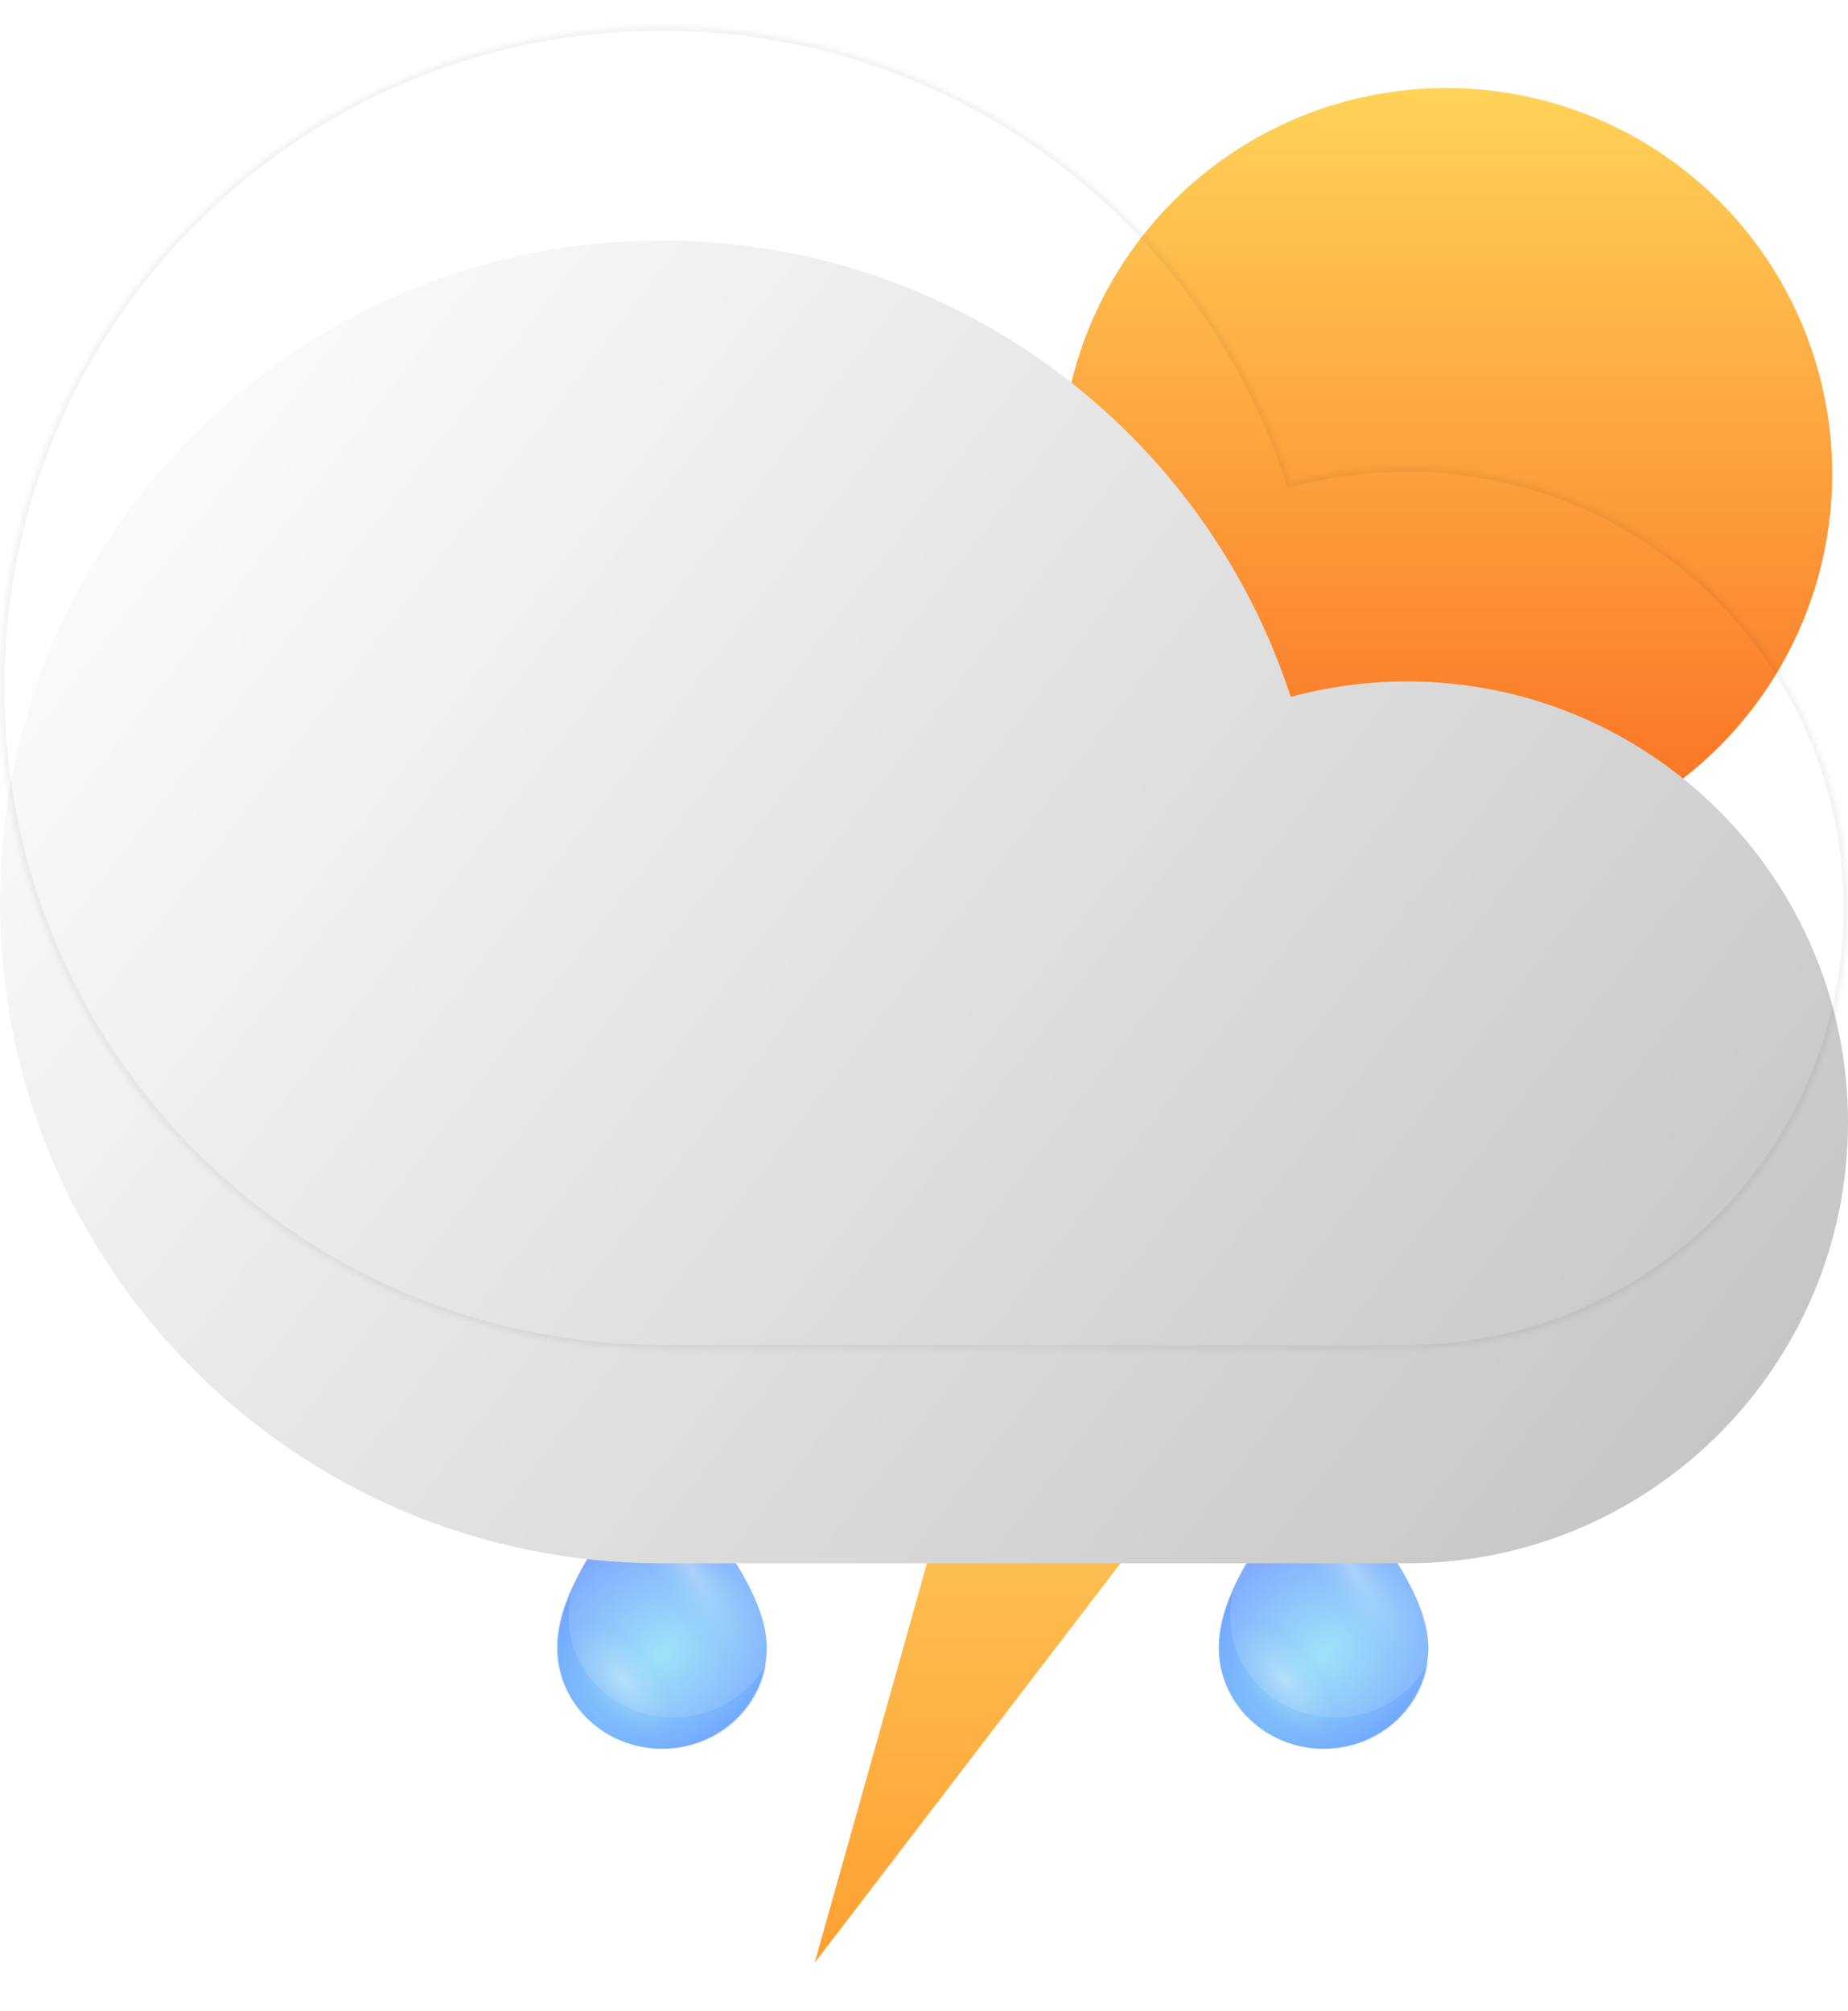 <svg width="420" height="457" viewBox="0 0 420 457" fill="none" xmlns="http://www.w3.org/2000/svg">
<defs>
<filter id="filter0_f_40_927" x="169.412" y="235.988" width="120.263" height="220.024" filterUnits="userSpaceOnUse" color-interpolation-filters="sRGB">
<feFlood flood-opacity="0" result="BackgroundImageFix"/>
<feBlend mode="normal" in="SourceGraphic" in2="BackgroundImageFix" result="shape"/>
<feGaussianBlur stdDeviation="5.006" result="effect1_foregroundBlur_40_927"/>
</filter>
<filter id="filter1_f_40_927" x="110.834" y="345.802" width="79.44" height="67.684" filterUnits="userSpaceOnUse" color-interpolation-filters="sRGB">
<feFlood flood-opacity="0" result="BackgroundImageFix"/>
<feBlend mode="normal" in="SourceGraphic" in2="BackgroundImageFix" result="shape"/>
<feGaussianBlur stdDeviation="8.01" result="effect1_foregroundBlur_40_927"/>
</filter>
<filter id="filter2_f_40_927" x="261.192" y="345.802" width="79.44" height="67.684" filterUnits="userSpaceOnUse" color-interpolation-filters="sRGB">
<feFlood flood-opacity="0" result="BackgroundImageFix"/>
<feBlend mode="normal" in="SourceGraphic" in2="BackgroundImageFix" result="shape"/>
<feGaussianBlur stdDeviation="8.01" result="effect1_foregroundBlur_40_927"/>
</filter>
<filter id="filter3_i_40_927" x="241" y="0" width="175.418" height="195.34" filterUnits="userSpaceOnUse" color-interpolation-filters="sRGB">
<feFlood flood-opacity="0" result="BackgroundImageFix"/>
<feBlend mode="normal" in="SourceGraphic" in2="BackgroundImageFix" result="shape"/>
<feColorMatrix in="SourceAlpha" type="matrix" values="0 0 0 0 0 0 0 0 0 0 0 0 0 0 0 0 0 0 127 0" result="hardAlpha"/>
<feOffset dy="20"/>
<feGaussianBlur stdDeviation="35"/>
<feComposite in2="hardAlpha" operator="arithmetic" k2="-1" k3="1"/>
<feColorMatrix type="matrix" values="0 0 0 0 1 0 0 0 0 1 0 0 0 0 1 0 0 0 1 0"/>
<feBlend mode="overlay" in2="shape" result="effect1_innerShadow_40_927"/>
</filter>
<filter id="filter4_i_40_927" x="0" y="6" width="420" height="349.231" filterUnits="userSpaceOnUse" color-interpolation-filters="sRGB">
<feFlood flood-opacity="0" result="BackgroundImageFix"/>
<feBlend mode="normal" in="SourceGraphic" in2="BackgroundImageFix" result="shape"/>
<feColorMatrix in="SourceAlpha" type="matrix" values="0 0 0 0 0 0 0 0 0 0 0 0 0 0 0 0 0 0 127 0" result="hardAlpha"/>
<feOffset dy="48.647"/>
<feGaussianBlur stdDeviation="30"/>
<feComposite in2="hardAlpha" operator="arithmetic" k2="-1" k3="1"/>
<feColorMatrix type="matrix" values="0 0 0 0 1 0 0 0 0 1 0 0 0 0 1 0 0 0 1 0"/>
<feBlend mode="normal" in2="shape" result="effect1_innerShadow_40_927"/>
</filter>
<linearGradient id="paint0_linear_40_927" x1="229.543" y1="246" x2="229.543" y2="446" gradientUnits="userSpaceOnUse">
<stop stop-color="#FFE176"/>
<stop offset="0.479" stop-color="#FEC255"/>
<stop offset="1" stop-color="#FEA031"/>
</linearGradient>
<radialGradient id="paint1_radial_40_927" cx="0" cy="0" r="1" gradientUnits="userSpaceOnUse" gradientTransform="translate(150.674 376.099) rotate(-37.912) scale(39.855 28.728)">
<stop stop-color="#3CC7F5"/>
<stop offset="0" stop-color="#3CC7F5"/>
<stop offset="1" stop-color="#004DFF"/>
</radialGradient>
<radialGradient id="paint2_radial_40_927" cx="0" cy="0" r="1" gradientUnits="userSpaceOnUse" gradientTransform="translate(150.436 375.987) rotate(-37.912) scale(39.855 28.728)">
<stop stop-color="#3CC7F5"/>
<stop offset="0" stop-color="#3CC7F5"/>
<stop offset="1" stop-color="#004DFF"/>
</radialGradient>
<radialGradient id="paint3_radial_40_927" cx="0" cy="0" r="1" gradientUnits="userSpaceOnUse" gradientTransform="translate(156.51 355.58) rotate(56.205) scale(33.801 9.849)">
<stop stop-color="white"/>
<stop offset="0.555" stop-color="#BDDBF1" stop-opacity="0.25"/>
<stop offset="1" stop-color="#5686F5" stop-opacity="0"/>
</radialGradient>
<radialGradient id="paint4_radial_40_927" cx="0" cy="0" r="1" gradientUnits="userSpaceOnUse" gradientTransform="translate(141.384 381.749) rotate(49.941) scale(18.507 8.985)">
<stop stop-color="white"/>
<stop offset="0.674" stop-color="#BDDBF1" stop-opacity="0.25"/>
<stop offset="1" stop-color="#5686F5" stop-opacity="0"/>
</radialGradient>
<radialGradient id="paint5_radial_40_927" cx="0" cy="0" r="1" gradientUnits="userSpaceOnUse" gradientTransform="translate(301.032 376.1) rotate(-37.912) scale(39.855 28.728)">
<stop stop-color="#3CC7F5"/>
<stop offset="0" stop-color="#3CC7F5"/>
<stop offset="1" stop-color="#004DFF"/>
</radialGradient>
<radialGradient id="paint6_radial_40_927" cx="0" cy="0" r="1" gradientUnits="userSpaceOnUse" gradientTransform="translate(300.794 375.987) rotate(-37.912) scale(39.855 28.728)">
<stop stop-color="#3CC7F5"/>
<stop offset="0" stop-color="#3CC7F5"/>
<stop offset="1" stop-color="#004DFF"/>
</radialGradient>
<radialGradient id="paint7_radial_40_927" cx="0" cy="0" r="1" gradientUnits="userSpaceOnUse" gradientTransform="translate(306.869 355.58) rotate(56.205) scale(33.801 9.849)">
<stop stop-color="white"/>
<stop offset="0.555" stop-color="#BDDBF1" stop-opacity="0.25"/>
<stop offset="1" stop-color="#5686F5" stop-opacity="0"/>
</radialGradient>
<radialGradient id="paint8_radial_40_927" cx="0" cy="0" r="1" gradientUnits="userSpaceOnUse" gradientTransform="translate(291.742 381.749) rotate(49.941) scale(18.507 8.985)">
<stop stop-color="white"/>
<stop offset="0.674" stop-color="#BDDBF1" stop-opacity="0.25"/>
<stop offset="1" stop-color="#5686F5" stop-opacity="0"/>
</radialGradient>
<linearGradient id="paint9_linear_40_927" x1="328.709" y1="0" x2="328.709" y2="175.34" gradientUnits="userSpaceOnUse">
<stop stop-color="#FFD358"/>
<stop offset="1" stop-color="#FA6C21"/>
</linearGradient>
<linearGradient id="paint10_linear_40_927" x1="29.423" y1="6" x2="420.025" y2="306.712" gradientUnits="userSpaceOnUse">
<stop stop-color="white"/>
<stop offset="1" stop-color="#C1C1C1"/>
</linearGradient>
</defs>
<g filter="url(#filter0_f_40_927)">
<path fill-rule="evenodd" clip-rule="evenodd" d="M277.685 246H210.266L179.424 344.638H213.65L185.157 446L279.662 322.565L229.343 322.565L277.685 246Z" fill="url(#paint0_linear_40_927)"/>
</g>
<g style="mix-blend-mode:color-burn" opacity="0.5" filter="url(#filter1_f_40_927)">
<path fill-rule="evenodd" clip-rule="evenodd" d="M174.256 377.805C170.304 385.203 162.294 390.265 153.057 390.265C139.901 390.265 129.236 380 129.236 367.337C129.236 365.521 129.446 363.685 129.847 361.821C127.93 366.228 126.854 370.434 126.854 374.539C126.854 387.202 137.519 397.467 150.674 397.467C162.679 397.467 172.609 388.921 174.256 377.805Z" fill="url(#paint1_radial_40_927)" fill-opacity="0.3"/>
</g>
<path opacity="0.5" d="M174.257 374.426C174.257 387.089 163.592 397.354 150.436 397.354C137.28 397.354 126.615 387.089 126.615 374.426C126.615 361.764 136.858 348.137 150.436 330.611C161.871 347.657 174.257 361.764 174.257 374.426Z" fill="url(#paint2_radial_40_927)"/>
<g style="mix-blend-mode:screen" opacity="0.3">
<ellipse cx="156.51" cy="355.58" rx="24.416" ry="24.008" fill="url(#paint3_radial_40_927)"/>
</g>
<g style="mix-blend-mode:screen" opacity="0.3">
<ellipse cx="142.694" cy="381.749" rx="24.416" ry="24.008" fill="url(#paint4_radial_40_927)"/>
</g>
<g style="mix-blend-mode:color-burn" opacity="0.5" filter="url(#filter2_f_40_927)">
<path fill-rule="evenodd" clip-rule="evenodd" d="M324.614 377.805C320.662 385.204 312.652 390.265 303.414 390.265C290.259 390.265 279.594 380 279.594 367.337C279.594 365.521 279.804 363.686 280.205 361.821C278.288 366.229 277.211 370.435 277.211 374.539C277.211 387.202 287.876 397.467 301.032 397.467C313.036 397.467 322.967 388.921 324.614 377.805Z" fill="url(#paint5_radial_40_927)" fill-opacity="0.3"/>
</g>
<path opacity="0.5" d="M324.615 374.426C324.615 387.089 313.95 397.354 300.794 397.354C287.638 397.354 276.973 387.089 276.973 374.426C276.973 361.764 287.216 348.137 300.794 330.611C312.228 347.657 324.615 361.764 324.615 374.426Z" fill="url(#paint6_radial_40_927)"/>
<g style="mix-blend-mode:screen" opacity="0.3">
<ellipse cx="306.869" cy="355.58" rx="24.416" ry="24.008" fill="url(#paint7_radial_40_927)"/>
</g>
<g style="mix-blend-mode:screen" opacity="0.3">
<ellipse cx="293.052" cy="381.749" rx="24.416" ry="24.008" fill="url(#paint8_radial_40_927)"/>
</g>
<g filter="url(#filter3_i_40_927)">
<ellipse cx="328.709" cy="87.67" rx="87.709" ry="87.67" fill="url(#paint9_linear_40_927)"/>
</g>
<mask id="path-11-inside-1_40_927" fill="white">
<path fill-rule="evenodd" clip-rule="evenodd" d="M319.761 306.584L150.358 306.584C67.318 306.584 0 239.296 0 156.292C0 73.288 67.318 6 150.358 6C217.131 6 273.738 49.507 293.354 109.708C301.767 107.417 310.621 106.195 319.761 106.195C375.122 106.195 420 151.053 420 206.389C420 261.725 375.122 306.584 319.761 306.584Z"/>
</mask>
<g filter="url(#filter4_i_40_927)">
<path fill-rule="evenodd" clip-rule="evenodd" d="M319.761 306.584L150.358 306.584C67.318 306.584 0 239.296 0 156.292C0 73.288 67.318 6 150.358 6C217.131 6 273.738 49.507 293.354 109.708C301.767 107.417 310.621 106.195 319.761 106.195C375.122 106.195 420 151.053 420 206.389C420 261.725 375.122 306.584 319.761 306.584Z" fill="url(#paint10_linear_40_927)"/>
</g>
<path d="M150.358 306.584V305.584V306.584ZM319.761 306.584V307.584V306.584ZM293.354 109.708L292.403 110.018L292.698 110.923L293.616 110.673L293.354 109.708ZM150.358 307.584L319.761 307.584V305.584L150.358 305.584V307.584ZM-1 156.292C-1 239.849 66.766 307.584 150.358 307.584V305.584C67.869 305.584 1 238.743 1 156.292H-1ZM150.358 5C66.766 5 -1 72.735 -1 156.292H1C1 73.841 67.869 7 150.358 7V5ZM294.304 109.398C274.558 48.798 217.576 5 150.358 5V7C216.686 7 272.917 50.217 292.403 110.018L294.304 109.398ZM293.616 110.673C301.945 108.405 310.711 107.195 319.761 107.195V105.195C310.532 105.195 301.589 106.429 293.091 108.743L293.616 110.673ZM319.761 107.195C374.57 107.195 419 151.606 419 206.389H421C421 150.501 375.673 105.195 319.761 105.195V107.195ZM419 206.389C419 261.173 374.57 305.584 319.761 305.584V307.584C375.673 307.584 421 262.278 421 206.389H419Z" fill="black" fill-opacity="0.05" mask="url(#path-11-inside-1_40_927)"/>
</svg>
